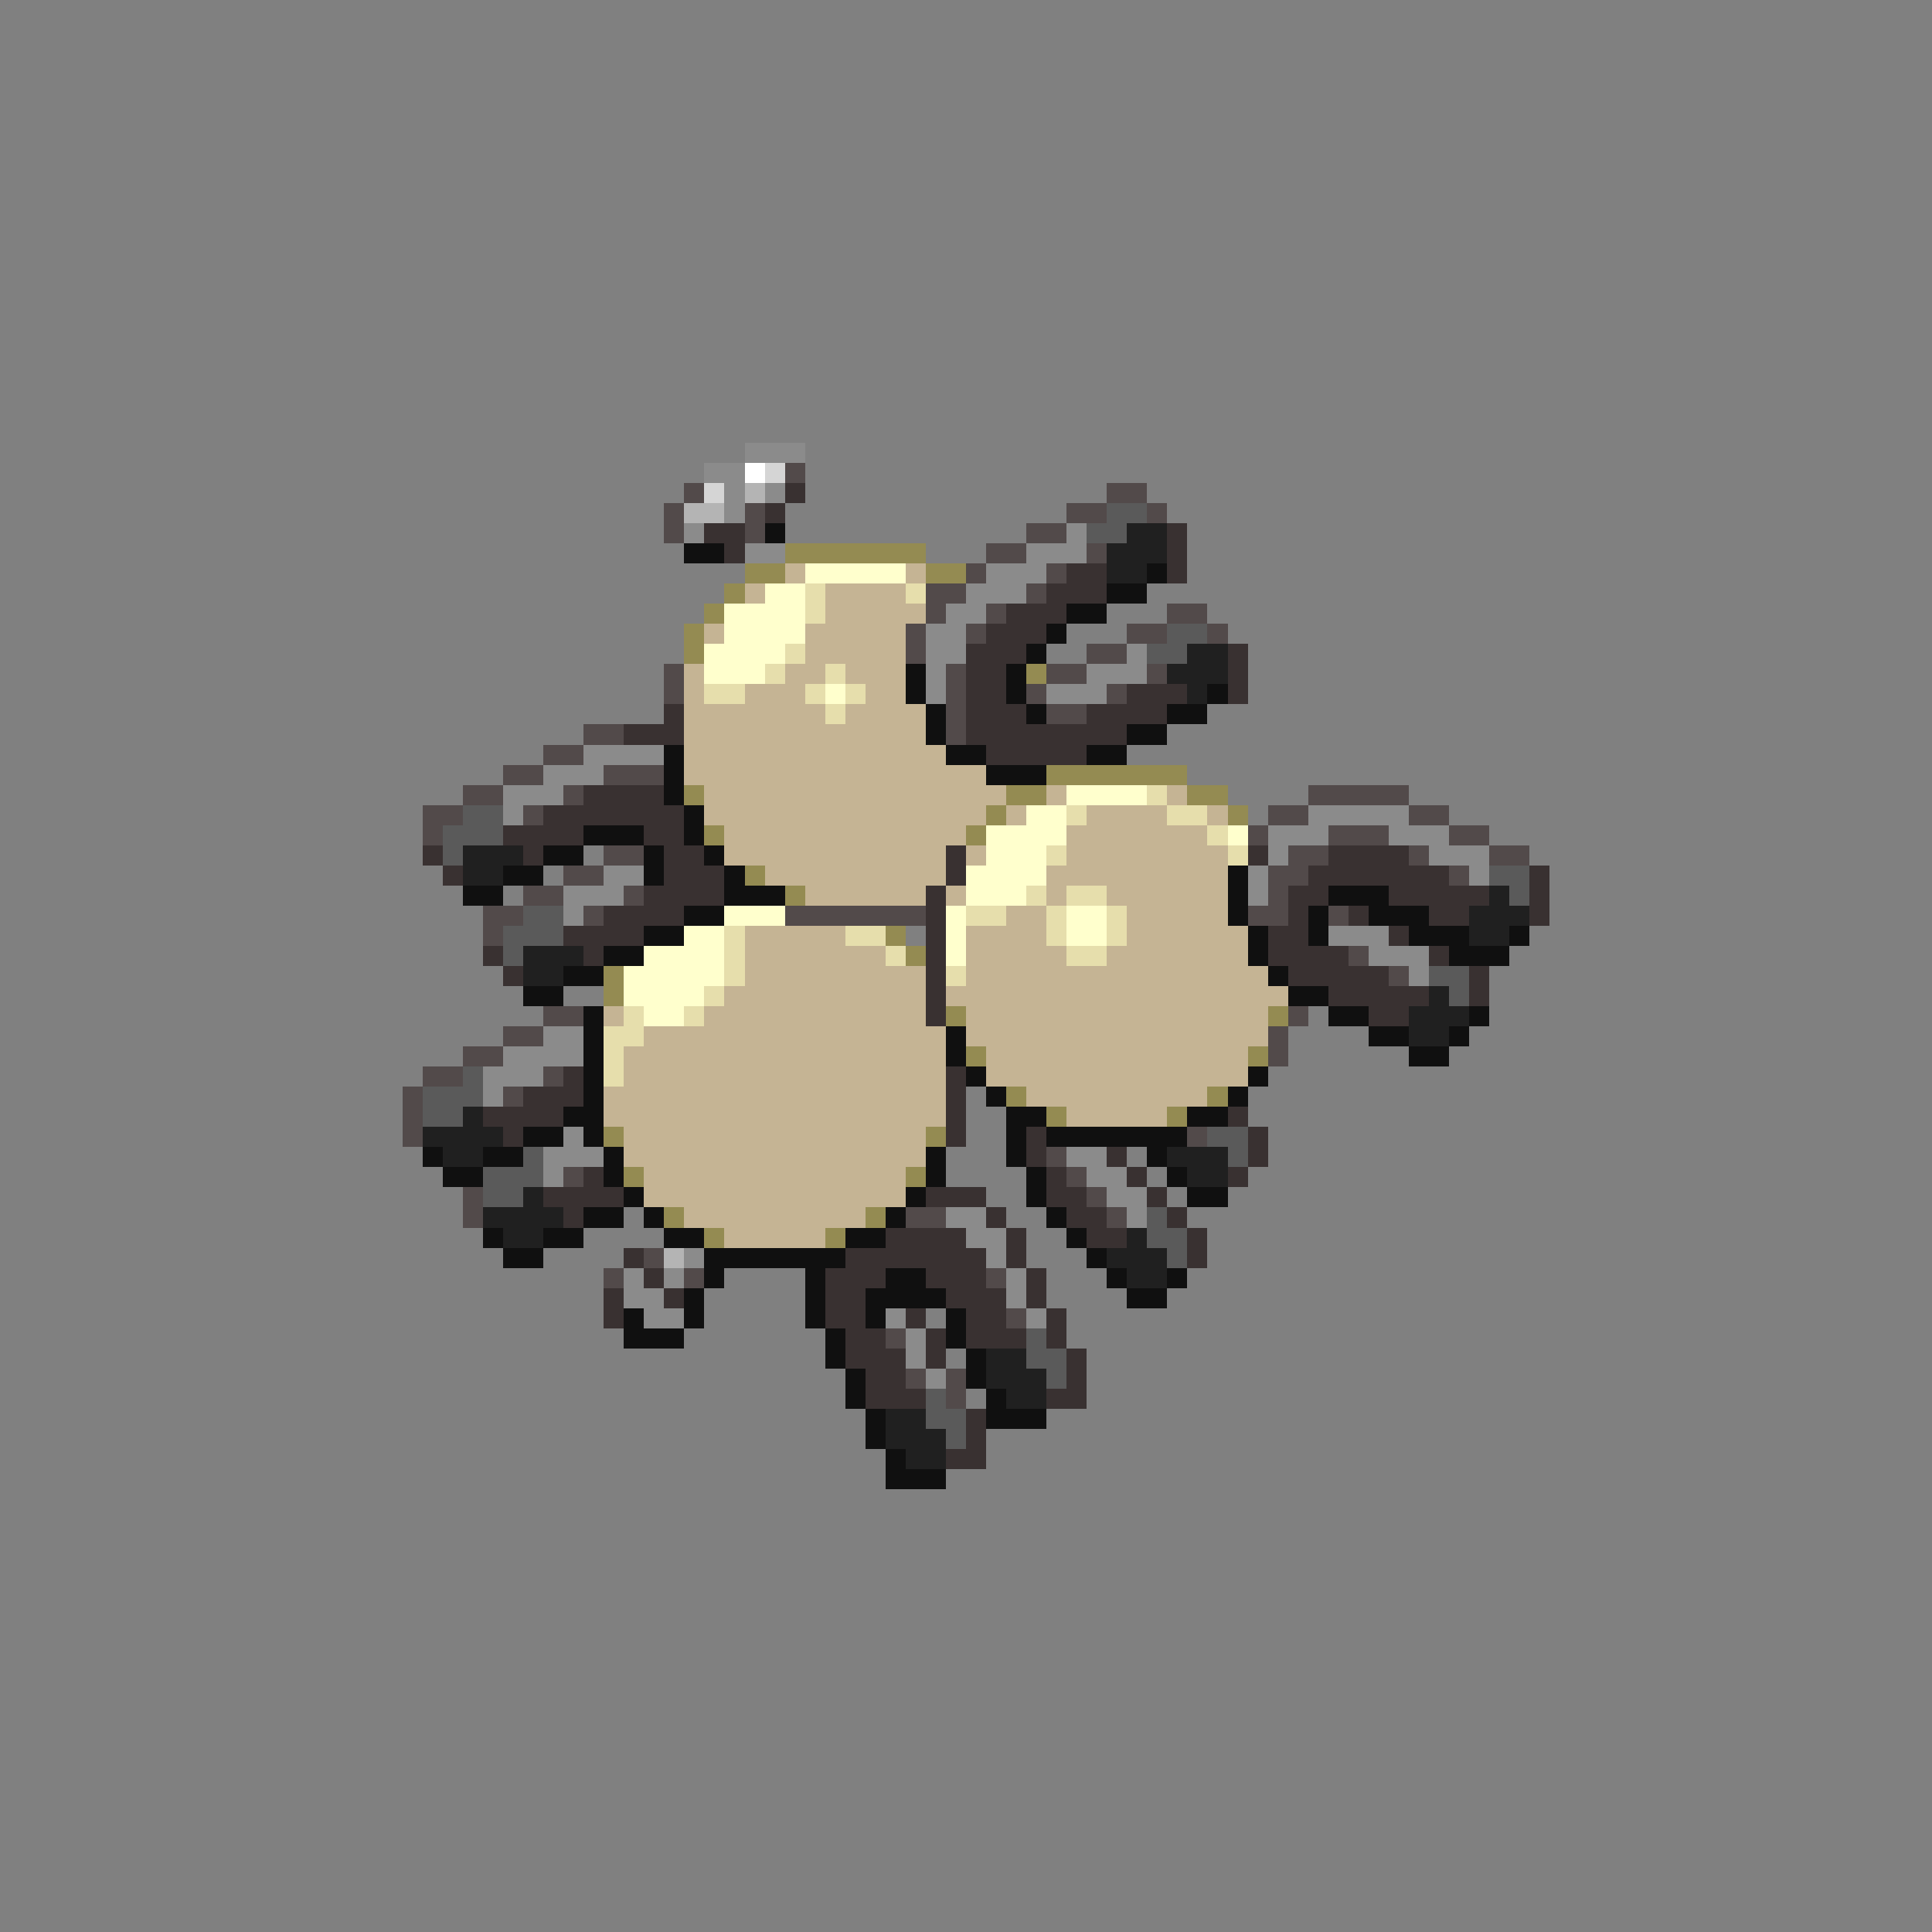 <svg xmlns="http://www.w3.org/2000/svg" viewBox="0 -0.5 96 96" shape-rendering="crispEdges">
<rect x="0" y="-0.5" width="96" height="96" fill="#808080" stroke="none"/>
<path stroke="#8b8b8b" d="M37 22h3M35 23h2M36 24h1M38 24h1M36 25h1M34 26h1M53 26h1M37 27h2M51 27h3M49 28h3M48 29h3M47 30h2M46 31h2M46 32h2M56 32h1M46 33h1M54 33h3M46 34h1M52 34h3M29 37h4M27 38h3M25 39h3M25 40h1M65 40h5M63 41h3M69 41h3M63 42h1M71 42h3M30 43h2M62 43h1M73 43h1M28 44h3M62 44h1M28 45h1M66 46h3M68 47h3M70 48h1M27 51h2M25 52h4M24 53h3M24 54h1M28 56h1M27 57h3M53 57h2M27 58h1M54 58h2M55 59h2M47 60h2M56 60h1M48 61h2M34 62h1M49 62h1M31 63h1M33 63h1M50 63h1M31 64h2M50 64h1M32 65h2M44 65h1M51 65h1M45 66h1M45 67h1M46 68h1" />
<path stroke="#ffffff" d="M37 23h1" />
<path stroke="#d5d5d5" d="M38 23h1M35 24h1" />
<path stroke="#524a4a" d="M39 23h1M34 24h1M55 24h2M33 25h1M37 25h1M53 25h2M57 25h1M33 26h1M37 26h1M51 26h2M49 27h2M54 27h1M48 28h1M52 28h1M46 29h2M51 29h1M46 30h1M49 30h1M58 30h2M45 31h1M48 31h1M56 31h2M60 31h1M45 32h1M54 32h2M33 33h1M47 33h1M52 33h2M57 33h1M33 34h1M47 34h1M51 34h1M55 34h1M47 35h1M52 35h2M29 36h2M47 36h1M27 37h2M25 38h2M30 38h3M23 39h2M28 39h1M65 39h5M21 40h2M26 40h1M63 40h2M70 40h2M21 41h1M62 41h1M66 41h3M72 41h2M30 42h2M64 42h2M70 42h1M74 42h2M28 43h2M63 43h2M72 43h1M26 44h2M31 44h1M63 44h1M24 45h2M29 45h1M39 45h7M62 45h2M66 45h1M24 46h1M67 47h1M69 48h1M27 50h2M64 50h1M25 51h2M63 51h1M23 52h2M63 52h1M21 53h2M27 53h1M20 54h1M25 54h1M20 55h1M20 56h1M59 56h1M52 57h1M28 58h1M53 58h1M23 59h1M54 59h1M23 60h1M45 60h2M55 60h1M32 62h1M30 63h1M34 63h1M49 63h1M50 65h1M44 66h1M45 68h1M47 68h1M47 69h1" />
<path stroke="#b4b4b4" d="M37 24h1M34 25h2M33 62h1" />
<path stroke="#393131" d="M39 24h1M38 25h1M35 26h2M58 26h1M36 27h1M58 27h1M53 28h2M58 28h1M52 29h3M50 30h3M49 31h3M48 32h3M61 32h1M48 33h2M61 33h1M48 34h2M56 34h3M61 34h1M33 35h1M48 35h3M54 35h4M31 36h3M48 36h8M49 37h5M29 39h4M27 40h7M25 41h4M32 41h2M21 42h1M26 42h1M33 42h2M47 42h1M62 42h1M66 42h4M22 43h1M33 43h3M47 43h1M65 43h7M76 43h1M32 44h4M46 44h1M64 44h2M69 44h5M76 44h1M30 45h4M46 45h1M64 45h1M67 45h1M71 45h2M76 45h1M28 46h4M46 46h1M63 46h2M69 46h1M24 47h1M29 47h1M46 47h1M63 47h4M71 47h1M25 48h1M46 48h1M64 48h5M73 48h1M46 49h1M66 49h5M73 49h1M46 50h1M68 50h2M28 53h1M47 53h1M26 54h3M47 54h1M24 55h4M47 55h1M61 55h1M25 56h1M47 56h1M51 56h1M62 56h1M51 57h1M55 57h1M62 57h1M29 58h1M52 58h1M56 58h1M61 58h1M27 59h4M46 59h3M52 59h2M57 59h1M28 60h1M49 60h1M53 60h2M58 60h1M44 61h4M50 61h1M54 61h2M59 61h1M31 62h1M42 62h7M50 62h1M59 62h1M32 63h1M41 63h3M46 63h3M51 63h1M30 64h1M33 64h1M41 64h2M47 64h3M51 64h1M30 65h1M41 65h2M45 65h1M48 65h2M52 65h1M42 66h2M46 66h1M48 66h3M52 66h1M42 67h3M46 67h1M53 67h1M43 68h2M53 68h1M43 69h3M52 69h2M48 70h1M48 71h1M47 72h2" />
<path stroke="#5a5a5a" d="M55 25h2M54 26h2M58 31h2M57 32h2M23 40h2M22 41h3M22 42h1M74 43h2M75 44h1M26 45h2M25 46h3M25 47h1M71 48h2M72 49h1M23 53h1M21 54h3M21 55h2M60 56h2M26 57h1M61 57h1M24 58h3M24 59h2M57 60h1M57 61h2M58 62h1M51 66h1M51 67h2M52 68h1M46 69h1M46 70h2M47 71h1" />
<path stroke="#101010" d="M38 26h1M34 27h2M57 28h1M55 29h2M53 30h2M52 31h1M51 32h1M45 33h1M50 33h1M45 34h1M50 34h1M60 34h1M46 35h1M51 35h1M58 35h2M46 36h1M56 36h2M33 37h1M47 37h2M54 37h2M33 38h1M49 38h3M33 39h1M34 40h1M29 41h3M34 41h1M27 42h2M32 42h1M35 42h1M25 43h2M32 43h1M36 43h1M61 43h1M23 44h2M36 44h3M61 44h1M66 44h3M34 45h2M61 45h1M65 45h1M68 45h3M32 46h2M62 46h1M65 46h1M70 46h3M75 46h1M30 47h2M62 47h1M72 47h3M28 48h2M63 48h1M26 49h2M64 49h2M29 50h1M66 50h2M73 50h1M29 51h1M47 51h1M68 51h2M72 51h1M29 52h1M47 52h1M70 52h2M29 53h1M48 53h1M62 53h1M29 54h1M49 54h1M61 54h1M28 55h2M50 55h2M59 55h2M26 56h2M29 56h1M50 56h1M52 56h7M21 57h1M24 57h2M30 57h1M46 57h1M50 57h1M57 57h1M22 58h2M30 58h1M46 58h1M51 58h1M58 58h1M31 59h1M45 59h1M51 59h1M59 59h2M29 60h2M32 60h1M44 60h1M52 60h1M24 61h1M27 61h2M33 61h2M42 61h2M53 61h1M25 62h2M35 62h7M54 62h1M35 63h1M40 63h1M44 63h2M55 63h1M58 63h1M34 64h1M40 64h1M43 64h4M56 64h2M31 65h1M34 65h1M40 65h1M43 65h1M47 65h1M31 66h3M41 66h1M47 66h1M41 67h1M48 67h1M42 68h1M48 68h1M42 69h1M49 69h1M43 70h1M49 70h3M43 71h1M44 72h1M44 73h3" />
<path stroke="#202020" d="M56 26h2M55 27h3M55 28h2M59 32h2M58 33h3M59 34h1M23 42h3M23 43h2M74 44h1M73 45h3M73 46h2M26 47h3M26 48h2M71 49h1M70 50h3M70 51h2M23 55h1M21 56h4M22 57h2M58 57h3M59 58h2M26 59h1M24 60h4M25 61h2M56 61h1M55 62h3M56 63h2M49 67h2M49 68h3M50 69h2M44 70h2M44 71h3M45 72h2" />
<path stroke="#948b52" d="M39 27h7M37 28h2M46 28h2M36 29h1M35 30h1M34 31h1M34 32h1M51 33h1M52 38h7M34 39h1M50 39h2M59 39h2M49 40h1M61 40h1M35 41h1M48 41h1M37 43h1M39 44h1M44 46h1M45 47h1M30 48h1M30 49h1M47 50h1M63 50h1M48 52h1M62 52h1M50 54h1M60 54h1M52 55h1M58 55h1M30 56h1M46 56h1M31 58h1M45 58h1M33 60h1M43 60h1M35 61h1M41 61h1" />
<path stroke="#c5b494" d="M39 28h1M45 28h1M37 29h1M41 29h4M41 30h5M35 31h1M40 31h5M40 32h5M34 33h1M39 33h2M42 33h3M34 34h1M37 34h3M43 34h2M34 35h7M42 35h4M34 36h12M34 37h13M34 38h15M35 39h15M52 39h1M58 39h1M35 40h14M50 40h1M54 40h4M60 40h1M36 41h12M53 41h7M36 42h11M48 42h1M53 42h8M38 43h9M52 43h9M40 44h6M47 44h1M52 44h1M55 44h6M50 45h2M56 45h5M37 46h5M48 46h4M56 46h6M37 47h7M48 47h5M55 47h7M37 48h9M48 48h15M36 49h10M47 49h17M30 50h1M35 50h11M48 50h15M32 51h15M48 51h15M31 52h16M49 52h13M31 53h16M49 53h13M30 54h17M51 54h9M30 55h17M53 55h5M31 56h15M31 57h15M32 58h13M32 59h13M34 60h9M36 61h5" />
<path stroke="#ffffcd" d="M40 28h5M38 29h2M36 30h4M36 31h4M35 32h4M35 33h3M41 34h1M53 39h4M51 40h2M49 41h4M61 41h1M49 42h3M48 43h4M48 44h3M36 45h3M47 45h1M53 45h2M34 46h2M47 46h1M53 46h2M32 47h4M47 47h1M31 48h5M31 49h4M32 50h2" />
<path stroke="#e6deac" d="M40 29h1M45 29h1M40 30h1M39 32h1M38 33h1M41 33h1M35 34h2M40 34h1M42 34h1M41 35h1M57 39h1M53 40h1M58 40h2M60 41h1M52 42h1M61 42h1M51 44h1M53 44h2M48 45h2M52 45h1M55 45h1M36 46h1M42 46h2M52 46h1M55 46h1M36 47h1M44 47h1M53 47h2M36 48h1M47 48h1M35 49h1M31 50h1M34 50h1M30 51h2M30 52h1M30 53h1" />
</svg>